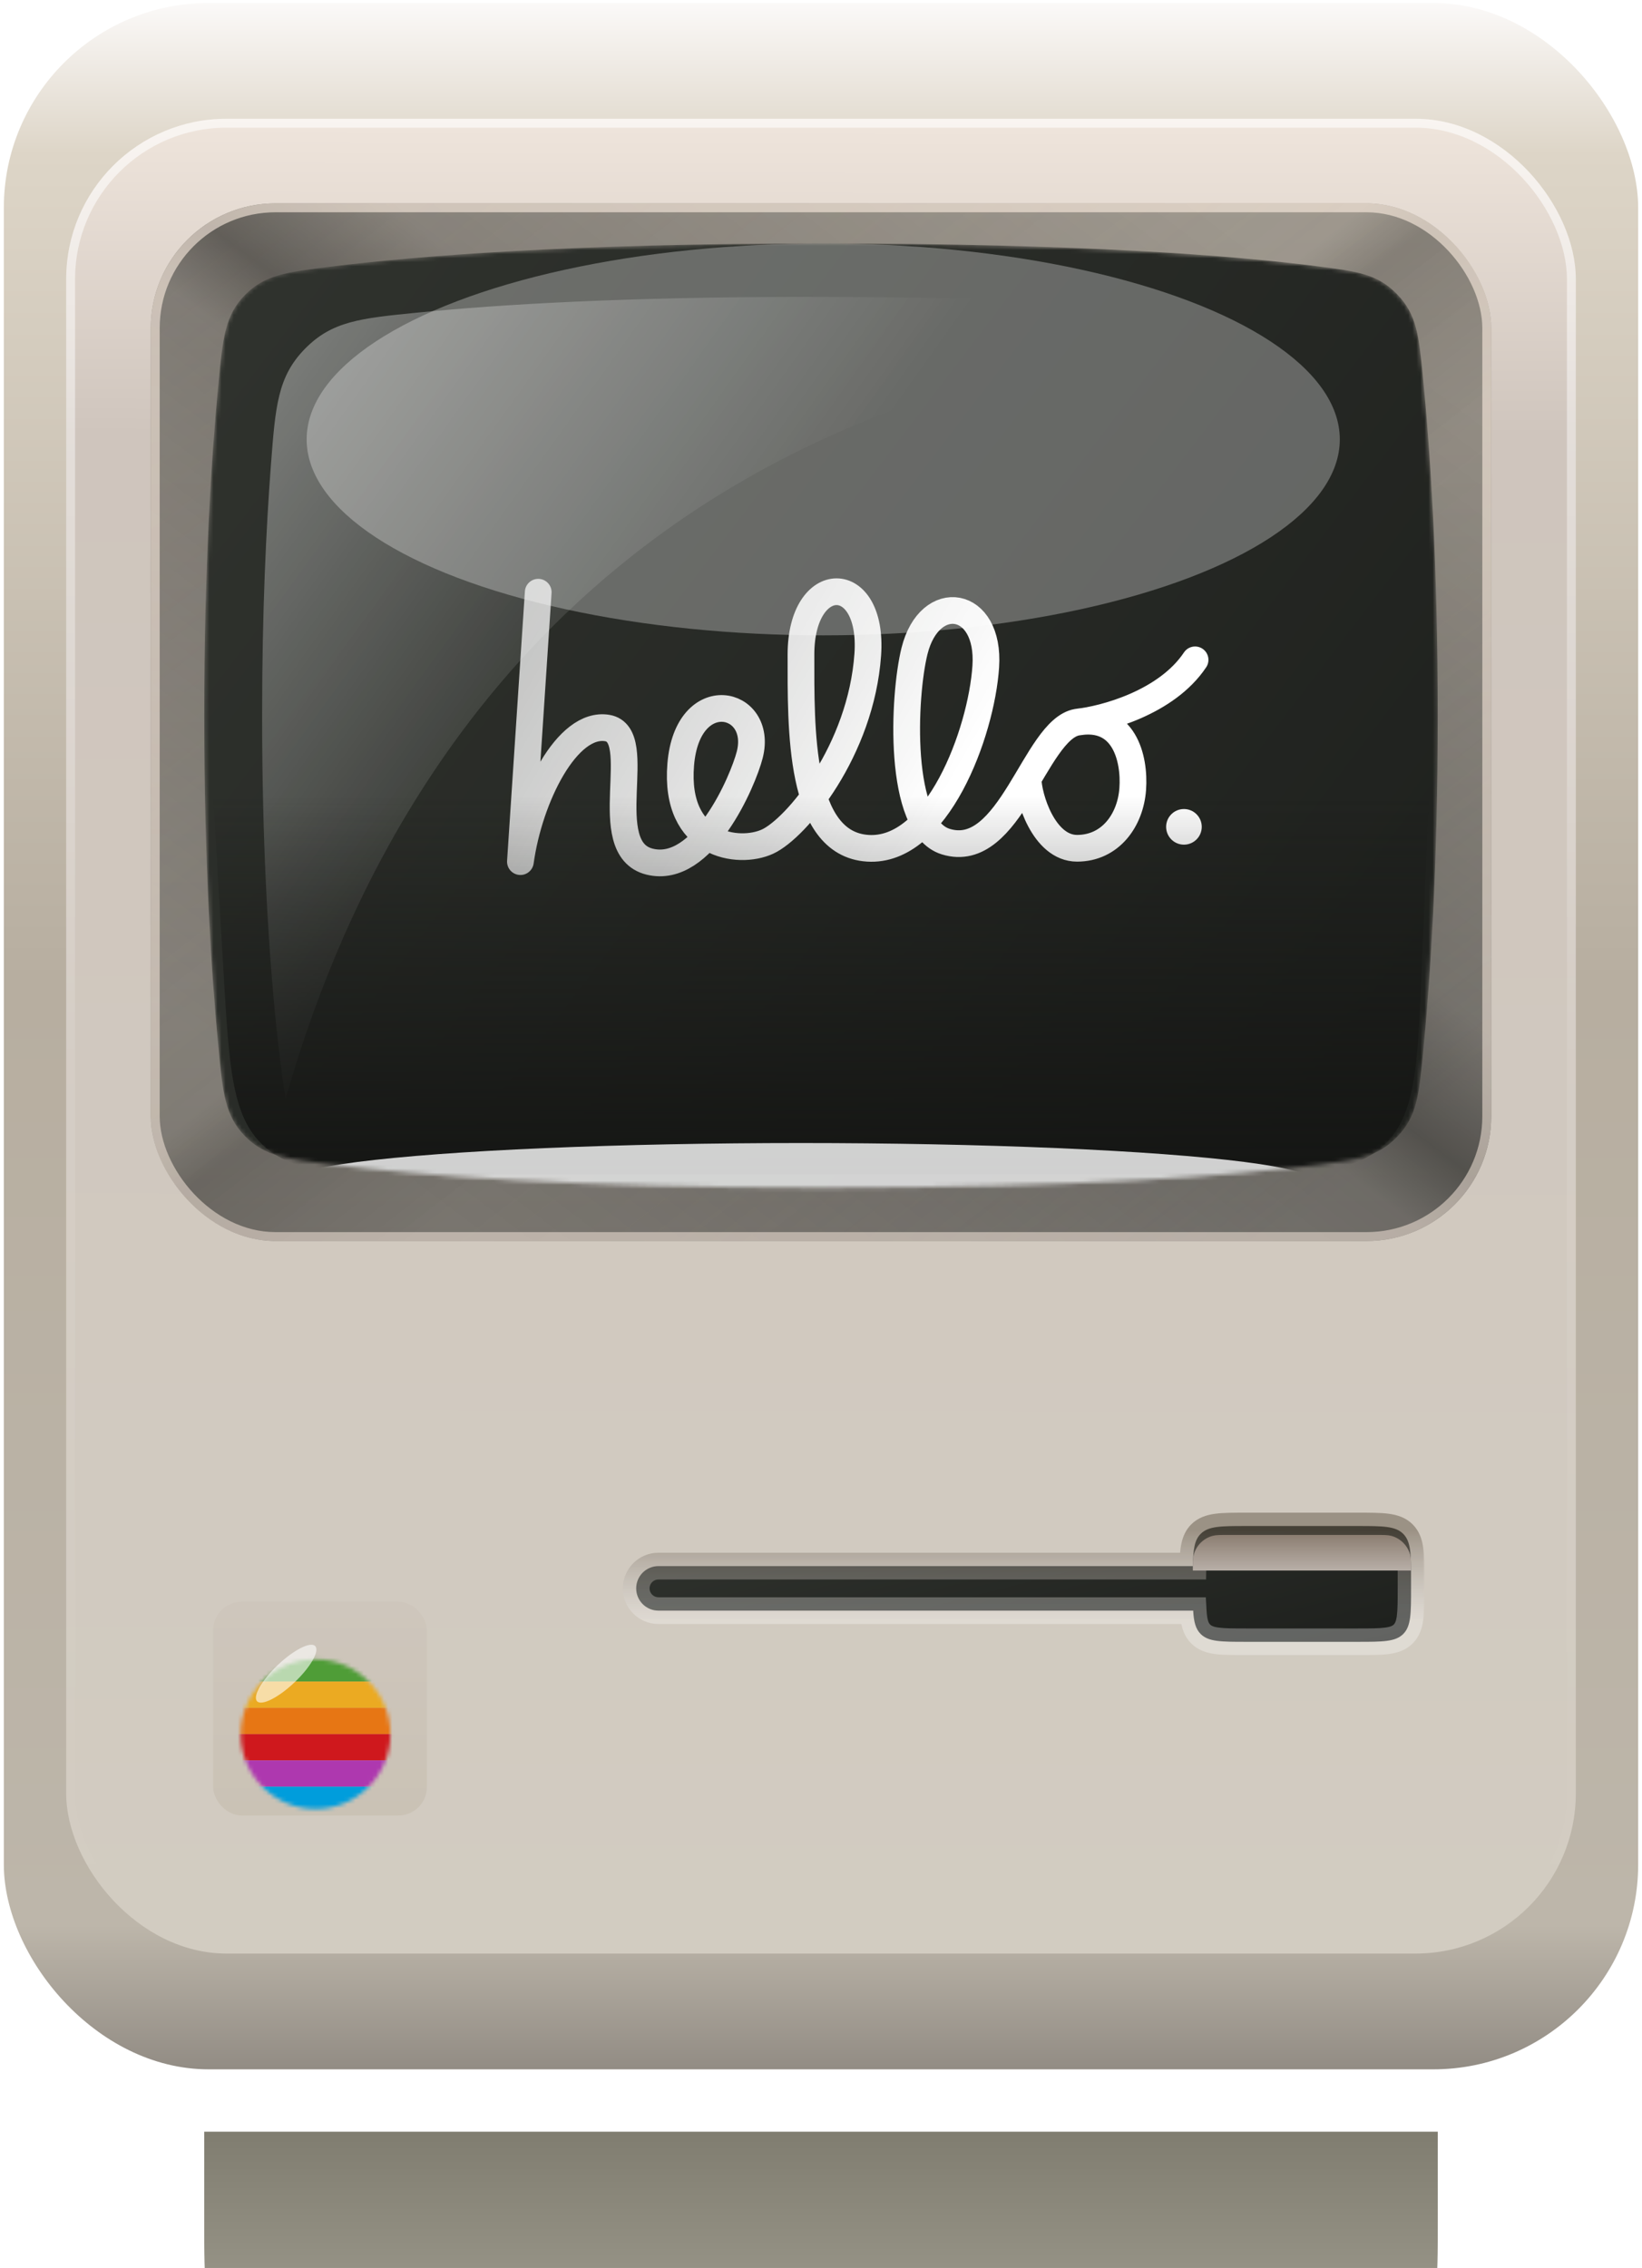 <svg width="404" height="558" viewBox="0 0 404 558" fill="none" xmlns="http://www.w3.org/2000/svg">
<g filter="url(#filter0_i_6_402)">
<path d="M50.248 502.554H353.752V524.467C353.752 539.963 353.752 547.71 348.938 552.524C344.124 557.338 336.377 557.338 320.882 557.338H83.118C67.623 557.338 59.876 557.338 55.062 552.524C50.248 547.71 50.248 539.963 50.248 524.467V502.554Z" fill="url(#paint0_linear_6_402)"/>
</g>
<rect x="0.942" y="0.731" width="402.115" height="508.396" rx="50.401" fill="url(#paint1_linear_6_402)"/>
<g filter="url(#filter1_f_6_402)">
<rect x="16.282" y="29.219" width="371.436" height="451.421" rx="39.444" fill="url(#paint2_linear_6_402)"/>
<rect x="17.378" y="30.315" width="369.245" height="449.23" rx="38.349" stroke="url(#paint3_linear_6_402)" stroke-width="2.191"/>
</g>
<g filter="url(#filter2_f_6_402)">
<rect x="37.1" y="50.037" width="329.8" height="255.294" rx="30.679" fill="url(#paint4_linear_6_402)"/>
<rect x="37.1" y="50.037" width="329.8" height="255.294" rx="30.679" fill="url(#paint5_linear_6_402)" fill-opacity="0.3"/>
<rect x="37.1" y="50.037" width="329.8" height="255.294" rx="30.679" fill="url(#paint6_linear_6_402)" fill-opacity="0.4"/>
<rect x="38.196" y="51.133" width="327.609" height="253.103" rx="29.583" stroke="url(#paint7_linear_6_402)" stroke-width="2.191"/>
</g>
<g filter="url(#filter3_i_6_402)">
<mask id="mask0_6_402" style="mask-type:alpha" maskUnits="userSpaceOnUse" x="50" y="59" width="304" height="234">
<path d="M53.742 94.362C54.811 83.214 55.345 77.64 60.212 72.634C65.079 67.627 70.459 66.958 81.219 65.619C102.913 62.921 140.858 59.898 202 59.898C266.296 59.898 303.765 62.873 324.481 65.555C334.108 66.802 338.921 67.425 343.753 72.405C348.584 77.385 349.089 82.499 350.098 92.726C351.852 110.485 353.752 138.413 353.752 176.049C353.752 213.684 351.852 241.612 350.098 259.371C349.089 269.599 348.584 274.713 343.753 279.693C338.921 284.673 334.108 285.296 324.481 286.542C303.765 289.225 266.296 292.199 202 292.199C140.858 292.199 102.913 289.177 81.219 286.478C70.459 285.14 65.079 284.47 60.212 279.464C55.345 274.457 54.811 268.883 53.742 257.735C52.035 239.917 50.248 212.548 50.248 176.049C50.248 139.549 52.035 112.18 53.742 94.362Z" fill="url(#paint8_linear_6_402)"/>
</mask>
<g mask="url(#mask0_6_402)">
<path d="M53.742 94.362C54.811 83.214 55.345 77.64 60.212 72.634C65.079 67.627 70.459 66.958 81.219 65.619C102.913 62.921 140.858 59.898 202 59.898C266.296 59.898 303.765 62.873 324.481 65.555C334.108 66.802 338.921 67.425 343.753 72.405C348.584 77.385 349.089 82.499 350.098 92.726C351.852 110.485 353.752 138.413 353.752 176.049C353.752 213.684 351.852 241.612 350.098 259.371C349.089 269.599 348.584 274.713 343.753 279.693C338.921 284.673 334.108 285.296 324.481 286.542C303.765 289.225 266.296 292.199 202 292.199C140.858 292.199 102.913 289.177 81.219 286.478C70.459 285.14 65.079 284.47 60.212 279.464C55.345 274.457 54.811 268.883 53.742 257.735C52.035 239.917 50.248 212.548 50.248 176.049C50.248 139.549 52.035 112.18 53.742 94.362Z" fill="url(#paint9_linear_6_402)"/>
<g filter="url(#filter4_di_6_402)">
<path d="M131.329 144.607L126.946 210.895C129.137 195.008 138.45 176.381 148.312 178.025C158.173 179.668 145.572 207.608 158.721 210.895C171.869 214.182 181.728 191.057 183.373 184.599C186.811 171.11 168.034 166.934 166.39 186.997C164.747 207.06 180.634 209.252 187.756 205.965C194.878 202.678 210.765 183.503 212.409 159.946C213.847 139.335 195.974 139.335 195.974 159.946C195.974 178.033 195.426 206.513 212.409 207.608C229.392 208.704 240.349 179.327 241.445 162.892C242.54 146.457 227.644 144.138 223.914 159.057C221.174 170.014 219.629 202.255 231.583 205.965C247.471 210.895 253.497 178.433 263.906 176.588M263.906 176.588C275.411 174.549 278.15 185.354 277.602 193.023C277.054 200.693 272.124 207.608 263.906 207.608C255.688 207.608 251.854 194.918 251.854 190.416M263.906 176.588C270.663 175.858 285.929 171.767 292.942 161.249" stroke="url(#paint10_linear_6_402)" stroke-width="6.574" stroke-linecap="round" stroke-linejoin="round"/>
</g>
<circle cx="291.298" cy="203.432" r="4.383" fill="#FEFEFE"/>
<g opacity="0.3" filter="url(#filter5_f_6_402)">
<ellipse cx="202.548" cy="108.108" rx="127.099" ry="48.21" fill="white"/>
</g>
<path opacity="0.4" d="M66.659 114.392C67.763 99.923 68.315 92.689 74.999 85.848C81.683 79.008 88.688 78.31 102.697 76.914C122.822 74.908 153.641 73.046 198.713 73.046C302.262 73.046 327.141 81.792 327.141 81.792C186.113 84.551 102.293 157.962 70.285 270.288C70.285 270.288 64.492 238.001 64.492 176.04C64.492 150.312 65.491 129.7 66.659 114.392Z" fill="url(#paint11_linear_6_402)"/>
<path d="M52.439 195.763H351.561L349.799 238.471C348.815 262.324 348.323 274.25 340.692 281.573C333.061 288.896 321.124 288.896 297.251 288.896H107.513C84.023 288.896 72.278 288.896 64.681 281.733C57.084 274.57 56.393 262.846 55.011 239.397L52.439 195.763Z" fill="url(#paint12_linear_6_402)"/>
<g opacity="0.8" filter="url(#filter6_f_6_402)">
<ellipse cx="126.003" cy="9.313" rx="126.003" ry="9.313" transform="matrix(1 0 0 -1 71.066 299.852)" fill="white"/>
</g>
</g>
</g>
<g filter="url(#filter7_i_6_402)">
<rect x="51.344" y="392.985" width="52.593" height="52.593" rx="7.012" fill="url(#paint13_linear_6_402)"/>
</g>
<g filter="url(#filter8_ddii_6_402)">
<mask id="mask1_6_402" style="mask-type:alpha" maskUnits="userSpaceOnUse" x="59" y="400" width="38" height="38">
<circle cx="77.64" cy="419.282" r="18.407" fill="#C4C4C4"/>
</mask>
<g mask="url(#mask1_6_402)">
<rect x="58.239" y="397.889" width="38.805" height="8.457" fill="#4F9D37"/>
<rect x="58.238" y="406.347" width="38.805" height="6.467" fill="#EBAA22"/>
<rect x="58.238" y="412.814" width="38.805" height="6.467" fill="#E77614"/>
<rect x="58.238" y="419.282" width="38.805" height="6.467" fill="#CF181D"/>
<rect x="58.238" y="425.749" width="38.805" height="6.467" fill="#AE38AF"/>
<rect x="58.181" y="432.217" width="38.919" height="7.889" fill="#009DDC"/>
</g>
</g>
<g opacity="0.6" filter="url(#filter9_f_6_402)">
<ellipse cx="70.405" cy="411.784" rx="9.861" ry="2.969" transform="rotate(-43.458 70.405 411.784)" fill="white"/>
</g>
<mask id="path-24-outside-1_6_402" maskUnits="userSpaceOnUse" x="152.529" y="371.454" width="198" height="36" fill="black">
<rect fill="white" x="152.529" y="371.454" width="198" height="36"/>
<path fill-rule="evenodd" clip-rule="evenodd" d="M293.573 396.272H162.008C158.982 396.272 156.529 393.82 156.529 390.794C156.529 387.768 158.982 385.316 162.008 385.316H293.504C293.563 381.24 293.865 378.93 295.415 377.38C297.34 375.454 300.439 375.454 306.638 375.454H334.03C340.228 375.454 343.327 375.454 345.252 377.38C347.178 379.305 347.178 382.405 347.178 388.603V390.794C347.178 396.992 347.178 400.091 345.252 402.017C343.327 403.942 340.228 403.942 334.03 403.942H306.638C300.439 403.942 297.34 403.942 295.415 402.017C294.167 400.769 293.728 399.029 293.573 396.272Z"/>
</mask>
<path fill-rule="evenodd" clip-rule="evenodd" d="M293.573 396.272H162.008C158.982 396.272 156.529 393.82 156.529 390.794C156.529 387.768 158.982 385.316 162.008 385.316H293.504C293.563 381.24 293.865 378.93 295.415 377.38C297.34 375.454 300.439 375.454 306.638 375.454H334.03C340.228 375.454 343.327 375.454 345.252 377.38C347.178 379.305 347.178 382.405 347.178 388.603V390.794C347.178 396.992 347.178 400.091 345.252 402.017C343.327 403.942 340.228 403.942 334.03 403.942H306.638C300.439 403.942 297.34 403.942 295.415 402.017C294.167 400.769 293.728 399.029 293.573 396.272Z" fill="url(#paint14_linear_6_402)"/>
<path d="M293.573 396.272L296.855 396.088L296.681 392.985H293.573V396.272ZM293.504 385.316V388.603H296.744L296.79 385.363L293.504 385.316ZM295.415 377.38L297.739 379.704V379.704L295.415 377.38ZM345.252 377.38L342.928 379.704L345.252 377.38ZM295.415 402.017L293.091 404.341V404.341L295.415 402.017ZM293.573 392.985H162.008V399.559H293.573V392.985ZM162.008 392.985C160.797 392.985 159.816 392.004 159.816 390.794H153.242C153.242 395.635 157.167 399.559 162.008 399.559V392.985ZM159.816 390.794C159.816 389.584 160.797 388.603 162.008 388.603V382.029C157.167 382.029 153.242 385.953 153.242 390.794H159.816ZM162.008 388.603H293.504V382.029H162.008V388.603ZM296.79 385.363C296.853 381.06 297.272 380.171 297.739 379.704L293.091 375.056C290.457 377.689 290.273 381.421 290.217 385.268L296.79 385.363ZM297.739 379.704C297.989 379.454 298.436 379.145 299.862 378.953C301.382 378.748 303.446 378.742 306.638 378.742V372.167C303.631 372.167 301.046 372.16 298.986 372.437C296.831 372.727 294.766 373.38 293.091 375.056L297.739 379.704ZM306.638 378.742H334.03V372.167H306.638V378.742ZM334.03 378.742C337.222 378.742 339.285 378.748 340.805 378.953C342.231 379.145 342.678 379.454 342.928 379.704L347.577 375.056C345.901 373.38 343.836 372.727 341.681 372.437C339.621 372.16 337.036 372.167 334.03 372.167V378.742ZM342.928 379.704C343.178 379.954 343.488 380.401 343.679 381.827C343.884 383.347 343.891 385.411 343.891 388.603H350.465C350.465 385.597 350.472 383.011 350.195 380.951C349.905 378.796 349.252 376.731 347.577 375.056L342.928 379.704ZM343.891 388.603V390.794H350.465V388.603H343.891ZM343.891 390.794C343.891 393.986 343.884 396.049 343.679 397.57C343.488 398.995 343.178 399.442 342.928 399.692L347.577 404.341C349.252 402.666 349.905 400.6 350.195 398.446C350.472 396.385 350.465 393.8 350.465 390.794H343.891ZM342.928 399.692C342.678 399.943 342.231 400.252 340.805 400.444C339.285 400.648 337.222 400.655 334.03 400.655V407.229C337.036 407.229 339.621 407.236 341.681 406.959C343.836 406.67 345.901 406.016 347.577 404.341L342.928 399.692ZM334.03 400.655H306.638V407.229H334.03V400.655ZM306.638 400.655C303.446 400.655 301.382 400.648 299.862 400.444C298.436 400.252 297.989 399.943 297.739 399.692L293.091 404.341C294.766 406.016 296.831 406.67 298.986 406.959C301.046 407.236 303.631 407.229 306.638 407.229V400.655ZM297.739 399.692C297.409 399.362 297.003 398.717 296.855 396.088L290.292 396.457C290.453 399.341 290.926 402.176 293.091 404.341L297.739 399.692Z" fill="url(#paint15_linear_6_402)" mask="url(#path-24-outside-1_6_402)"/>
<g filter="url(#filter10_i_6_402)">
<path d="M293.489 384.22C293.489 382.182 293.489 381.163 293.713 380.327C294.321 378.058 296.093 376.286 298.362 375.678C299.198 375.454 300.217 375.454 302.255 375.454H338.412C340.45 375.454 341.469 375.454 342.305 375.678C344.574 376.286 346.346 378.058 346.954 380.327C347.178 381.163 347.178 382.182 347.178 384.22H293.489Z" fill="url(#paint16_linear_6_402)"/>
</g>
<defs>
<filter id="filter0_i_6_402" x="50.248" y="502.554" width="303.504" height="54.784" filterUnits="userSpaceOnUse" color-interpolation-filters="sRGB">
<feFlood flood-opacity="0" result="BackgroundImageFix"/>
<feBlend mode="normal" in="SourceGraphic" in2="BackgroundImageFix" result="shape"/>
<feColorMatrix in="SourceAlpha" type="matrix" values="0 0 0 0 0 0 0 0 0 0 0 0 0 0 0 0 0 0 127 0" result="hardAlpha"/>
<feOffset dy="21.914"/>
<feComposite in2="hardAlpha" operator="arithmetic" k2="-1" k3="1"/>
<feColorMatrix type="matrix" values="0 0 0 0 0 0 0 0 0 0 0 0 0 0 0 0 0 0 0.12 0"/>
<feBlend mode="normal" in2="shape" result="effect1_innerShadow_6_402"/>
</filter>
<filter id="filter1_f_6_402" x="15.186" y="28.123" width="373.628" height="453.612" filterUnits="userSpaceOnUse" color-interpolation-filters="sRGB">
<feFlood flood-opacity="0" result="BackgroundImageFix"/>
<feBlend mode="normal" in="SourceGraphic" in2="BackgroundImageFix" result="shape"/>
<feGaussianBlur stdDeviation="0.548" result="effect1_foregroundBlur_6_402"/>
</filter>
<filter id="filter2_f_6_402" x="36.004" y="48.941" width="331.992" height="257.485" filterUnits="userSpaceOnUse" color-interpolation-filters="sRGB">
<feFlood flood-opacity="0" result="BackgroundImageFix"/>
<feBlend mode="normal" in="SourceGraphic" in2="BackgroundImageFix" result="shape"/>
<feGaussianBlur stdDeviation="0.548" result="effect1_foregroundBlur_6_402"/>
</filter>
<filter id="filter3_i_6_402" x="50.248" y="59.898" width="303.504" height="232.301" filterUnits="userSpaceOnUse" color-interpolation-filters="sRGB">
<feFlood flood-opacity="0" result="BackgroundImageFix"/>
<feBlend mode="normal" in="SourceGraphic" in2="BackgroundImageFix" result="shape"/>
<feColorMatrix in="SourceAlpha" type="matrix" values="0 0 0 0 0 0 0 0 0 0 0 0 0 0 0 0 0 0 127 0" result="hardAlpha"/>
<feOffset/>
<feGaussianBlur stdDeviation="18.079"/>
<feComposite in2="hardAlpha" operator="arithmetic" k2="-1" k3="1"/>
<feColorMatrix type="matrix" values="0 0 0 0 0 0 0 0 0 0 0 0 0 0 0 0 0 0 0.8 0"/>
<feBlend mode="normal" in2="shape" result="effect1_innerShadow_6_402"/>
</filter>
<filter id="filter4_di_6_402" x="117.085" y="134.627" width="185.719" height="86.449" filterUnits="userSpaceOnUse" color-interpolation-filters="sRGB">
<feFlood flood-opacity="0" result="BackgroundImageFix"/>
<feColorMatrix in="SourceAlpha" type="matrix" values="0 0 0 0 0 0 0 0 0 0 0 0 0 0 0 0 0 0 127 0" result="hardAlpha"/>
<feOffset/>
<feGaussianBlur stdDeviation="3.287"/>
<feColorMatrix type="matrix" values="0 0 0 0 1 0 0 0 0 1 0 0 0 0 1 0 0 0 0.3 0"/>
<feBlend mode="normal" in2="BackgroundImageFix" result="effect1_dropShadow_6_402"/>
<feBlend mode="normal" in="SourceGraphic" in2="effect1_dropShadow_6_402" result="shape"/>
<feColorMatrix in="SourceAlpha" type="matrix" values="0 0 0 0 0 0 0 0 0 0 0 0 0 0 0 0 0 0 127 0" result="hardAlpha"/>
<feOffset dx="1.096" dy="1.096"/>
<feGaussianBlur stdDeviation="1.096"/>
<feComposite in2="hardAlpha" operator="arithmetic" k2="-1" k3="1"/>
<feColorMatrix type="matrix" values="0 0 0 0 0 0 0 0 0 0 0 0 0 0 0 0 0 0 0.2 0"/>
<feBlend mode="normal" in2="shape" result="effect2_innerShadow_6_402"/>
</filter>
<filter id="filter5_f_6_402" x="11.899" y="-3.651" width="381.297" height="223.519" filterUnits="userSpaceOnUse" color-interpolation-filters="sRGB">
<feFlood flood-opacity="0" result="BackgroundImageFix"/>
<feBlend mode="normal" in="SourceGraphic" in2="BackgroundImageFix" result="shape"/>
<feGaussianBlur stdDeviation="31.775" result="effect1_foregroundBlur_6_402"/>
</filter>
<filter id="filter6_f_6_402" x="32.121" y="242.281" width="329.897" height="96.516" filterUnits="userSpaceOnUse" color-interpolation-filters="sRGB">
<feFlood flood-opacity="0" result="BackgroundImageFix"/>
<feBlend mode="normal" in="SourceGraphic" in2="BackgroundImageFix" result="shape"/>
<feGaussianBlur stdDeviation="19.472" result="effect1_foregroundBlur_6_402"/>
</filter>
<filter id="filter7_i_6_402" x="51.344" y="392.985" width="53.688" height="53.688" filterUnits="userSpaceOnUse" color-interpolation-filters="sRGB">
<feFlood flood-opacity="0" result="BackgroundImageFix"/>
<feBlend mode="normal" in="SourceGraphic" in2="BackgroundImageFix" result="shape"/>
<feColorMatrix in="SourceAlpha" type="matrix" values="0 0 0 0 0 0 0 0 0 0 0 0 0 0 0 0 0 0 127 0" result="hardAlpha"/>
<feMorphology radius="1.096" operator="erode" in="SourceAlpha" result="effect1_innerShadow_6_402"/>
<feOffset dx="1.096" dy="1.096"/>
<feGaussianBlur stdDeviation="1.096"/>
<feComposite in2="hardAlpha" operator="arithmetic" k2="-1" k3="1"/>
<feColorMatrix type="matrix" values="0 0 0 0 0 0 0 0 0 0 0 0 0 0 0 0 0 0 0.2 0"/>
<feBlend mode="normal" in2="shape" result="effect1_innerShadow_6_402"/>
</filter>
<filter id="filter8_ddii_6_402" x="46.084" y="389.918" width="63.111" height="63.111" filterUnits="userSpaceOnUse" color-interpolation-filters="sRGB">
<feFlood flood-opacity="0" result="BackgroundImageFix"/>
<feColorMatrix in="SourceAlpha" type="matrix" values="0 0 0 0 0 0 0 0 0 0 0 0 0 0 0 0 0 0 127 0" result="hardAlpha"/>
<feOffset dy="0.8"/>
<feGaussianBlur stdDeviation="0.8"/>
<feColorMatrix type="matrix" values="0 0 0 0 0 0 0 0 0 0 0 0 0 0 0 0 0 0 0.3 0"/>
<feBlend mode="normal" in2="BackgroundImageFix" result="effect1_dropShadow_6_402"/>
<feColorMatrix in="SourceAlpha" type="matrix" values="0 0 0 0 0 0 0 0 0 0 0 0 0 0 0 0 0 0 127 0" result="hardAlpha"/>
<feOffset dy="2.191"/>
<feGaussianBlur stdDeviation="6.574"/>
<feColorMatrix type="matrix" values="0 0 0 0 0 0 0 0 0 0 0 0 0 0 0 0 0 0 0.16 0"/>
<feBlend mode="normal" in2="effect1_dropShadow_6_402" result="effect2_dropShadow_6_402"/>
<feBlend mode="normal" in="SourceGraphic" in2="effect2_dropShadow_6_402" result="shape"/>
<feColorMatrix in="SourceAlpha" type="matrix" values="0 0 0 0 0 0 0 0 0 0 0 0 0 0 0 0 0 0 127 0" result="hardAlpha"/>
<feOffset dx="2.191" dy="2.191"/>
<feGaussianBlur stdDeviation="3.287"/>
<feComposite in2="hardAlpha" operator="arithmetic" k2="-1" k3="1"/>
<feColorMatrix type="matrix" values="0 0 0 0 1 0 0 0 0 1 0 0 0 0 1 0 0 0 0.4 0"/>
<feBlend mode="normal" in2="shape" result="effect3_innerShadow_6_402"/>
<feColorMatrix in="SourceAlpha" type="matrix" values="0 0 0 0 0 0 0 0 0 0 0 0 0 0 0 0 0 0 127 0" result="hardAlpha"/>
<feOffset dx="-2.191" dy="2.191"/>
<feGaussianBlur stdDeviation="3.287"/>
<feComposite in2="hardAlpha" operator="arithmetic" k2="-1" k3="1"/>
<feColorMatrix type="matrix" values="0 0 0 0 0 0 0 0 0 0 0 0 0 0 0 0 0 0 0.4 0"/>
<feBlend mode="normal" in2="effect3_innerShadow_6_402" result="effect4_innerShadow_6_402"/>
</filter>
<filter id="filter9_f_6_402" x="52.441" y="394.147" width="35.928" height="35.275" filterUnits="userSpaceOnUse" color-interpolation-filters="sRGB">
<feFlood flood-opacity="0" result="BackgroundImageFix"/>
<feBlend mode="normal" in="SourceGraphic" in2="BackgroundImageFix" result="shape"/>
<feGaussianBlur stdDeviation="5.259" result="effect1_foregroundBlur_6_402"/>
</filter>
<filter id="filter10_i_6_402" x="293.489" y="375.454" width="53.688" height="10.957" filterUnits="userSpaceOnUse" color-interpolation-filters="sRGB">
<feFlood flood-opacity="0" result="BackgroundImageFix"/>
<feBlend mode="normal" in="SourceGraphic" in2="BackgroundImageFix" result="shape"/>
<feColorMatrix in="SourceAlpha" type="matrix" values="0 0 0 0 0 0 0 0 0 0 0 0 0 0 0 0 0 0 127 0" result="hardAlpha"/>
<feOffset dy="2.191"/>
<feGaussianBlur stdDeviation="1.096"/>
<feComposite in2="hardAlpha" operator="arithmetic" k2="-1" k3="1"/>
<feColorMatrix type="matrix" values="0 0 0 0 0 0 0 0 0 0 0 0 0 0 0 0 0 0 0.2 0"/>
<feBlend mode="normal" in2="shape" result="effect1_innerShadow_6_402"/>
</filter>
<linearGradient id="paint0_linear_6_402" x1="202" y1="502.554" x2="202" y2="557.338" gradientUnits="userSpaceOnUse">
<stop stop-color="#807D70"/>
<stop offset="0.693" stop-color="#979487"/>
<stop offset="0.811" stop-color="#BDB9A9"/>
<stop offset="1" stop-color="#A19E91"/>
</linearGradient>
<linearGradient id="paint1_linear_6_402" x1="202" y1="0.731" x2="202" y2="509.128" gradientUnits="userSpaceOnUse">
<stop stop-color="#FBF9F8"/>
<stop offset="0.073" stop-color="#DDD5C7"/>
<stop offset="0.473" stop-color="#B7AEA0"/>
<stop offset="0.93" stop-color="#BDB6AA"/>
<stop offset="1" stop-color="#928C84"/>
</linearGradient>
<linearGradient id="paint2_linear_6_402" x1="202.548" y1="29.219" x2="202" y2="480.64" gradientUnits="userSpaceOnUse">
<stop stop-color="#EFE5DC"/>
<stop offset="0.172" stop-color="#CFC5BD"/>
<stop offset="1" stop-color="#D2CCC1"/>
</linearGradient>
<linearGradient id="paint3_linear_6_402" x1="202" y1="29.219" x2="202" y2="480.64" gradientUnits="userSpaceOnUse">
<stop stop-color="white" stop-opacity="0.6"/>
<stop offset="0.507" stop-color="white" stop-opacity="0.1"/>
<stop offset="1" stop-color="white" stop-opacity="0"/>
</linearGradient>
<linearGradient id="paint4_linear_6_402" x1="202" y1="50.037" x2="202" y2="305.331" gradientUnits="userSpaceOnUse">
<stop stop-color="#BFB7AB"/>
<stop offset="1" stop-color="#959088"/>
</linearGradient>
<linearGradient id="paint5_linear_6_402" x1="46.539" y1="37.984" x2="275.883" y2="334.06" gradientUnits="userSpaceOnUse">
<stop stop-color="#6B6A69"/>
<stop offset="0.5" stop-color="#0B0B0A" stop-opacity="0.6"/>
<stop offset="0.537"/>
<stop offset="0.661" stop-color="#0D0D0D" stop-opacity="0.7"/>
<stop offset="1" stop-color="#696967"/>
</linearGradient>
<linearGradient id="paint6_linear_6_402" x1="294.037" y1="50.037" x2="106.676" y2="299.305" gradientUnits="userSpaceOnUse">
<stop stop-opacity="0"/>
<stop offset="0.383" stop-opacity="0.4"/>
<stop offset="0.482"/>
<stop offset="0.54" stop-opacity="0.5"/>
<stop offset="1" stop-opacity="0"/>
</linearGradient>
<linearGradient id="paint7_linear_6_402" x1="202" y1="50.037" x2="202" y2="305.331" gradientUnits="userSpaceOnUse">
<stop stop-color="#FFF0E3" stop-opacity="0.6"/>
<stop offset="1" stop-color="#FFF0E3" stop-opacity="0.5"/>
</linearGradient>
<linearGradient id="paint8_linear_6_402" x1="343.891" y1="283.965" x2="50.248" y2="59.898" gradientUnits="userSpaceOnUse">
<stop stop-color="#1E201D"/>
<stop offset="1" stop-color="#30332E"/>
</linearGradient>
<linearGradient id="paint9_linear_6_402" x1="343.891" y1="283.965" x2="50.248" y2="59.898" gradientUnits="userSpaceOnUse">
<stop stop-color="#1E201D"/>
<stop offset="1" stop-color="#30332E"/>
</linearGradient>
<linearGradient id="paint10_linear_6_402" x1="126.946" y1="137.144" x2="229.94" y2="196.858" gradientUnits="userSpaceOnUse">
<stop stop-color="white" stop-opacity="0.7"/>
<stop offset="1" stop-color="white"/>
</linearGradient>
<linearGradient id="paint11_linear_6_402" x1="180.634" y1="156.318" x2="64.288" y2="73.332" gradientUnits="userSpaceOnUse">
<stop stop-color="white" stop-opacity="0"/>
<stop offset="1" stop-color="white"/>
</linearGradient>
<linearGradient id="paint12_linear_6_402" x1="202.823" y1="195.763" x2="202.823" y2="288.896" gradientUnits="userSpaceOnUse">
<stop stop-color="#151614" stop-opacity="0"/>
<stop offset="1" stop-color="#151614"/>
</linearGradient>
<linearGradient id="paint13_linear_6_402" x1="77.64" y1="392.985" x2="77.64" y2="445.578" gradientUnits="userSpaceOnUse">
<stop stop-color="#CEC6BC"/>
<stop offset="1" stop-color="#CAC2B5"/>
</linearGradient>
<linearGradient id="paint14_linear_6_402" x1="340.983" y1="404.028" x2="323.053" y2="333.946" gradientUnits="userSpaceOnUse">
<stop stop-color="#1E201D"/>
<stop offset="1" stop-color="#30332E"/>
</linearGradient>
<linearGradient id="paint15_linear_6_402" x1="251.854" y1="376.55" x2="251.854" y2="399.012" gradientUnits="userSpaceOnUse">
<stop stop-color="#66594A" stop-opacity="0.5"/>
<stop offset="1" stop-color="white" stop-opacity="0.3"/>
</linearGradient>
<linearGradient id="paint16_linear_6_402" x1="320.334" y1="375.454" x2="320.334" y2="384.22" gradientUnits="userSpaceOnUse">
<stop stop-color="#8C7E71"/>
<stop offset="1" stop-color="#B8AFA8"/>
</linearGradient>
</defs>
</svg>
